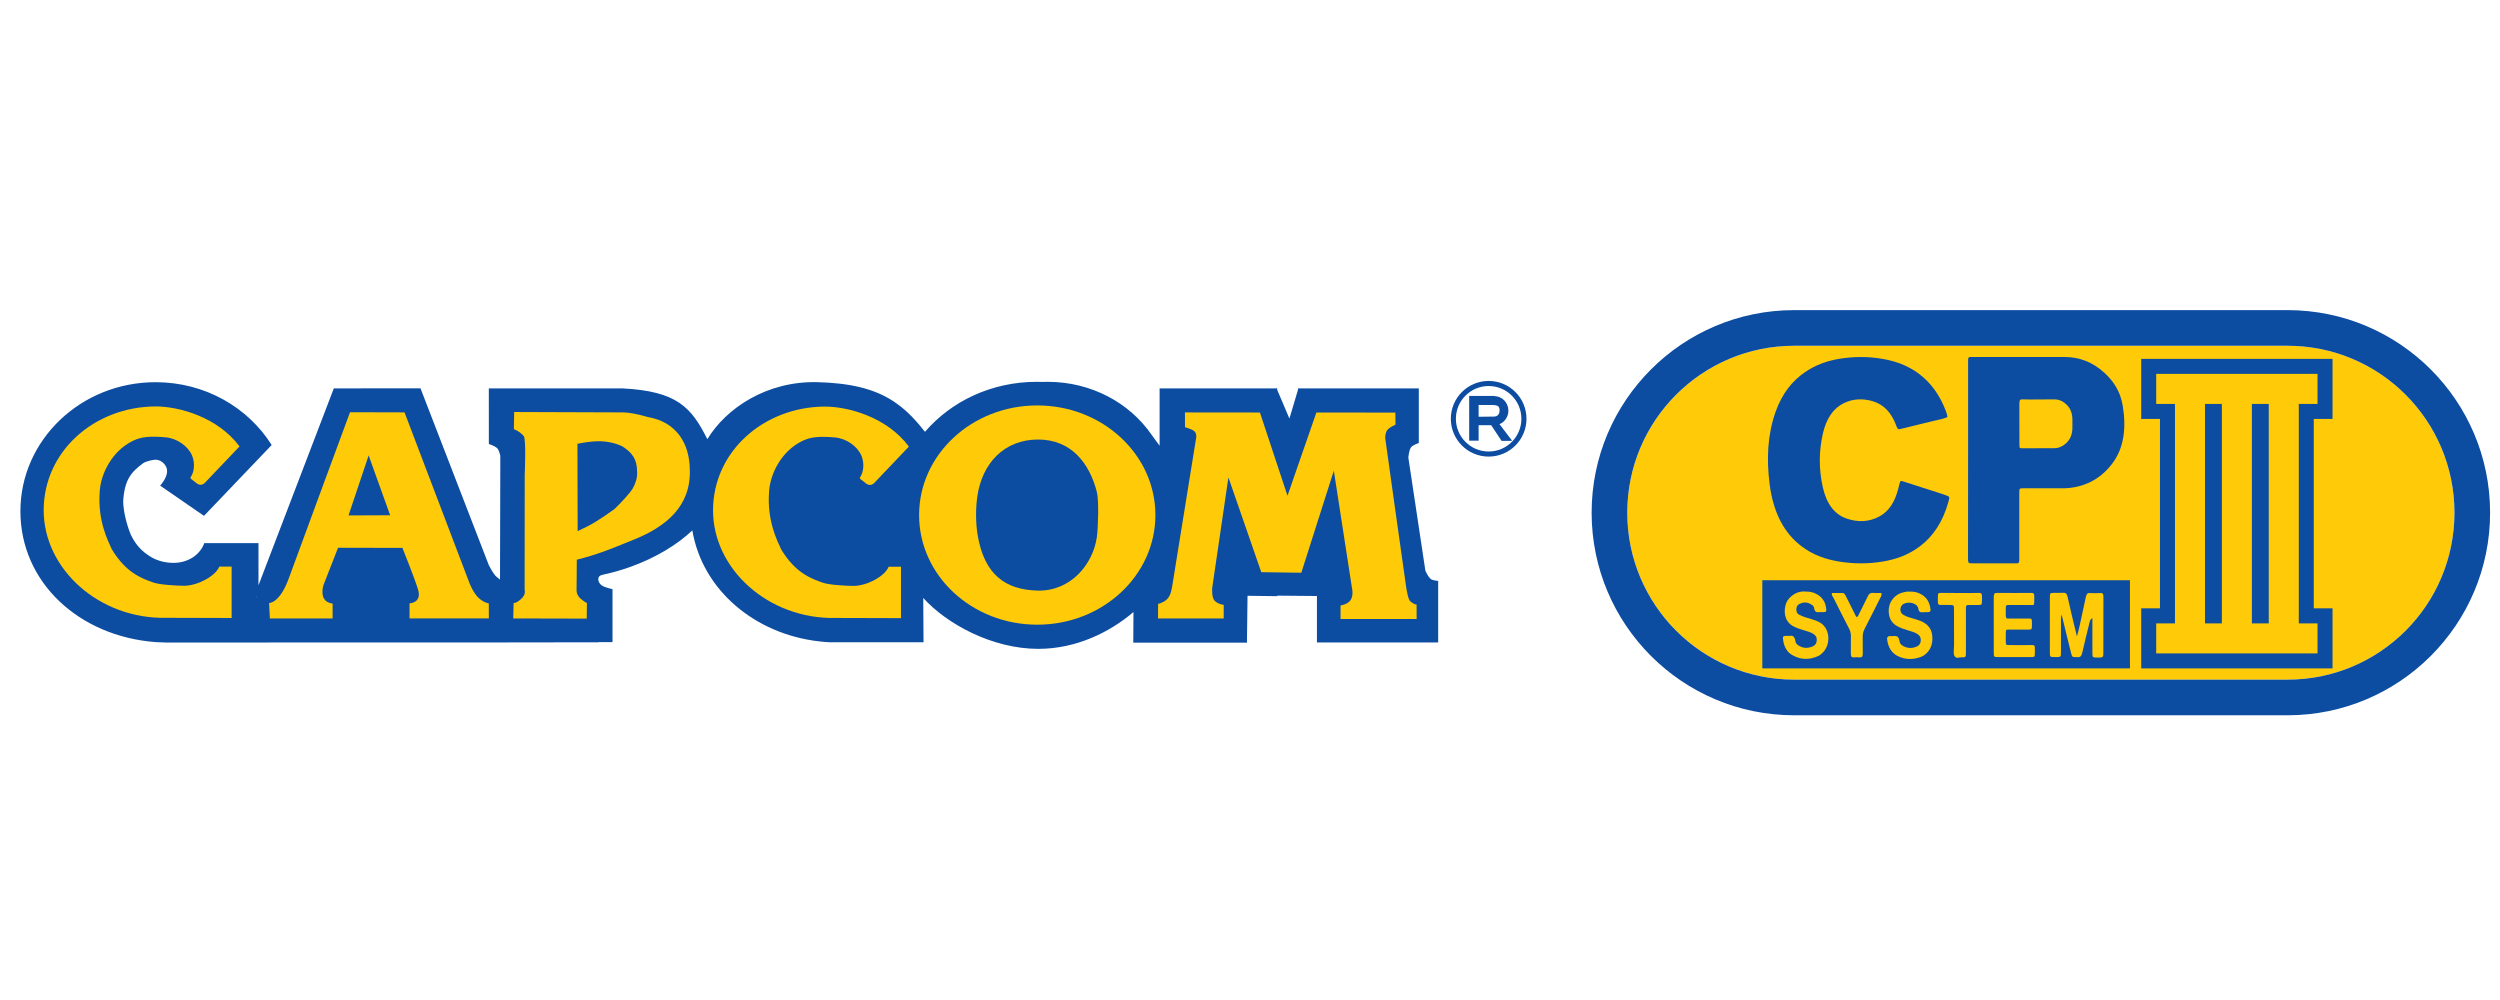 <?xml version="1.0" encoding="UTF-8" standalone="no"?>
<svg
   xmlns:dc="http://purl.org/dc/elements/1.1/"
   xmlns:cc="http://creativecommons.org/ns#"
   xmlns:rdf="http://www.w3.org/1999/02/22-rdf-syntax-ns#"
   xmlns:svg="http://www.w3.org/2000/svg"
   xmlns="http://www.w3.org/2000/svg"
   xmlns:sodipodi="http://sodipodi.sourceforge.net/DTD/sodipodi-0.dtd"
   xmlns:inkscape="http://www.inkscape.org/namespaces/inkscape"
   width="500"
   height="200"
   viewBox="0 0 500 200"
   version="1.1"
   id="svg114"
   sodipodi:docname="cps3.svg"
   style="fill:none"
   inkscape:version="0.92.5 (2060ec1f9f, 2020-04-08)">
  <defs
     id="defs118" />
  <sodipodi:namedview
     pagecolor="#ffffff"
     bordercolor="#666666"
     borderopacity="1"
     objecttolerance="10"
     gridtolerance="10"
     guidetolerance="10"
     inkscape:pageopacity="0"
     inkscape:pageshadow="2"
     inkscape:window-width="1366"
     inkscape:window-height="743"
     id="namedview116"
     showgrid="false"
     inkscape:pagecheckerboard="true"
     inkscape:zoom="1.2253321"
     inkscape:cx="246.71563"
     inkscape:cy="38.820651"
     inkscape:window-x="0"
     inkscape:window-y="0"
     inkscape:window-maximized="1"
     inkscape:current-layer="svg114" />
  <path
     d="m 184.994,86.364 c 5.24,-6.097 13.301,-10.001 22.34,-10.001 0.378,0 0.753,0.007 1.127,0.02 0.353,-0.014 0.708,-0.02 1.065,-0.02 8.747,0 16.427,4.231 20.803,10.611 l 1.592,2.169 v -11.467 h 23.325 l 0.005,-0.154 0.066,0.154 h 0.116 v 0.273 l 2.452,5.771 1.705,-5.733 v -0.31 h 18.515 3.488 2.17 v 10.924 c 0,0 -1.187,0.387 -1.549,0.852 -0.44,0.565 -0.543,2.079 -0.543,2.079 l 3.409,22.633 c 0,0 0.567,1.284 1.114,1.666 0.405,0.283 1.441,0.349 1.441,0.349 v 12.319 h -24.248 v -9.297 l -7.953,-0.07 v 0.103 l -5.927,-0.077 -0.117,9.375 h -22.735 l 0.039,-6.128 c -4.757,4.074 -11.506,7.368 -19.03,7.368 -9.208,0 -18.331,-4.982 -23.013,-10.18 l 0.055,8.86 h -18.005 c 0,0 -0.413,0.016 -0.62,0.009 -0.778,-0.027 -1.494,-0.1 -2.325,-0.195 -12.731,-1.46 -23.261,-10.204 -25.289,-22.186 -3.031,2.868 -7.3,5.464 -12.373,7.289 -1.901,0.684 -3.801,1.217 -5.663,1.607 -0.123,0.026 -0.449,0.144 -0.589,0.317 -0.142,0.177 -0.196,0.384 -0.184,0.654 0,0 0.062,0.701 0.715,1.146 0.621,0.424 2.133,0.739 2.133,0.739 v 10.599 h -2.822 v 0.029 l -18.039,0.025 v 0.004 H 53.664 v 0.01 H 33.056 l -1.937,-0.078 C 15.798,127.26 4.081,116.485 4.081,102.237 c 0,-14.248 12.105,-25.799 27.038,-25.799 9.863,0 18.493,5.039 23.216,12.567 l -13.538,14.165 -8.765,-6.038 c 0.898,-1.059 1.807,-2.547 1.186,-3.776 -0.427,-0.845 -1.214,-1.418 -2.159,-1.413 -0.429,0.002 -1.919,0.318 -2.452,0.713 -2.405,1.783 -3.719,3.325 -3.972,7.648 0.074,2.186 0.711,4.657 1.544,6.676 1.059,2.181 2.344,3.408 4.064,4.442 1.32,0.793 2.949,1.152 4.472,1.152 2.891,0 5.288,-1.59 6.142,-3.944 h 10.841 v 8.43 L 66.762,77.677 84.099,77.665 97.772,113.049 c 0,0 0.735,1.427 1.253,2.03 0.278,0.324 0.976,0.83 0.976,0.83 l 0.063,-24.757 c 0,0 -0.239,-1.085 -0.597,-1.478 -0.429,-0.471 -1.699,-0.876 -1.699,-0.876 l -0.005,-11.123 h 26.686 c 11.013,0.548 13.852,3.845 17.017,10.16 3.747,-6.179 11.883,-11.674 22.056,-11.401 6.009,0.162 11.631,1.147 15.967,4.384 2.066,1.469 3.958,3.556 5.505,5.544 z m -133.599,33.048 0.002,-0.112 c -0.013,0.014 -0.026,0.028 -0.038,0.042 -0.022,0.024 -0.043,0.047 -0.065,0.07 z"
     id="path70"
     inkscape:connector-curvature="0"
     style="clip-rule:evenodd;fill:#0c4da2;fill-rule:evenodd;stroke-width:0.885" />
  <path
     d="m 31.1,81.285 c -12.31,0.077 -22.363,9.044 -22.363,20.774 0,11.73 11.098,21.805 24.533,21.502 l 13.054,0.037 v -10.277 h -2.466 c -0.775,1.938 -4.393,3.833 -7.016,3.833 -1.382,0 -4.862,-0.188 -6.15,-0.639 -2.273,-0.796 -5.516,-1.939 -8.336,-6.678 -0.756,-1.661 -2.883,-5.71 -2.408,-11.616 0.23,-3.56 2.491,-8.003 6.548,-10.015 1.769,-0.877 3.55,-1.021 6.677,-0.738 2.245,0.204 4.476,1.782 5.254,3.677 0.602,1.465 0.429,3.251 -0.28,4.268 -0.051,0.072 -0.052,0.137 -0.041,0.206 0.008,0.053 0.076,0.141 0.076,0.141 l 1.236,0.965 c 0,0 0.352,0.244 0.763,0.233 0.239,-0.006 0.665,-0.265 0.665,-0.265 l 7.057,-7.406 c -4.363,-5.887 -12.116,-8.001 -16.804,-8.001 z"
     id="path72"
     inkscape:connector-curvature="0"
     style="fill:#ffcb08;stroke-width:0.885" />
  <path
     d="m 183.82,103.012 c 0,-12.109 10.579,-21.925 23.629,-21.925 13.05,0 23.63,9.816 23.63,21.925 0,12.109 -10.58,21.925 -23.63,21.925 -13.05,0 -23.629,-9.816 -23.629,-21.925 z m 35.562,-4.571 c -1.46,-5.73 -5.06,-10.537 -11.778,-10.537 v 0 c -6.718,0 -11.246,4.716 -12.163,11.545 -0.316,2.355 -0.309,5.171 0.079,7.515 1.327,8.014 5.608,10.994 12.009,11.156 6.567,0.166 11.094,-5.23 11.853,-10.768 0.249,-1.816 0.419,-7.27 8.9e-4,-8.91 z"
     id="path74"
     inkscape:connector-curvature="0"
     style="clip-rule:evenodd;fill:#ffcb08;fill-rule:evenodd;stroke-width:0.885" />
  <path
     d="M 57.77,115.639 C 59.629,110.526 70.006,82.447 70.006,82.447 l 10.901,0.029 12.988,34.147 c 0,0 0.775,2.05 1.915,3.044 1.005,0.876 1.949,1.02 1.949,1.02 l 0.011,2.991 -15.86,0.009 v -3.025 c 0,0 2.505,-0.048 1.703,-2.747 -0.615,-2.069 -3.125,-8.336 -3.125,-8.336 l -12.878,-0.027 -2.9,7.418 c 0,0 -0.724,2.114 0.42,3.164 0.59,0.542 1.395,0.583 1.395,0.583 l -0.01,2.976 -12.541,0.004 -0.154,-3.098 c 0,0 2.091,0.154 3.95,-4.959 z M 78.03,103.05 73.73,91.08 69.702,103.088 Z"
     id="path76"
     inkscape:connector-curvature="0"
     style="clip-rule:evenodd;fill:#ffcb08;fill-rule:evenodd;stroke-width:0.885" />
  <path
     d="m 102.776,85.845 0.061,-3.442 21.964,0.078 c 1.019,0.057 2.205,0.188 4.788,0.934 5.665,0.966 8.31,5.24 8.367,10.455 0.296,7.36 -4.758,11.486 -11.27,14.085 -0.397,0.146 -0.937,0.369 -1.594,0.641 -2.213,0.915 -5.764,2.384 -9.732,3.34 0.006,1.248 -0.01,2.483 -0.026,3.732 -0.01,0.787 -0.02,1.58 -0.025,2.386 -0.007,0.596 0.276,1.193 0.736,1.608 0.816,0.736 1.336,0.941 1.336,0.941 l -0.035,3.12 -14.699,-0.036 0.076,-3.067 c 0.579,-0.05 0.936,-0.351 1.304,-0.661 0.042,-0.035 0.083,-0.07 0.125,-0.105 1.103,-0.913 0.775,-1.822 0.775,-1.822 l 0.017,-23.057 c 0,0 0.317,-7.203 -0.195,-7.77 -0.965,-1.07 -1.972,-1.359 -1.972,-1.359 z m 21.762,3.461 c -1.438,-0.724 -3.305,-1.087 -4.891,-1.057 -1.406,0.009 -2.708,0.232 -4.159,0.506 l 0.043,17.468 c 2.723,-1.253 3.95,-1.972 7.377,-4.422 1.172,-1.125 3.029,-3.092 3.643,-4.116 0.59,-1.071 0.942,-2.125 0.868,-3.35 0,-2.607 -1.09,-3.839 -2.881,-5.028 z"
     id="path78"
     inkscape:connector-curvature="0"
     style="clip-rule:evenodd;fill:#ffcb08;fill-rule:evenodd;stroke-width:0.885" />
  <path
     d="m 164.973,81.313 c -12.31,0.077 -22.364,9.044 -22.364,20.774 0,11.73 11.099,21.805 24.533,21.502 l 13.054,0.037 v -10.277 h -2.465 c -0.775,1.938 -4.393,3.833 -7.016,3.833 -1.383,0 -4.862,-0.188 -6.149,-0.639 -2.273,-0.796 -5.517,-1.939 -8.336,-6.678 -0.756,-1.661 -2.884,-5.71 -2.409,-11.616 0.23,-3.56 2.492,-8.003 6.549,-10.015 1.77,-0.877 3.55,-1.021 6.677,-0.738 2.245,0.204 4.476,1.782 5.255,3.677 0.602,1.465 0.429,3.251 -0.28,4.268 -0.051,0.073 -0.052,0.137 -0.042,0.206 0.008,0.053 0.076,0.141 0.076,0.141 l 1.236,0.965 c 0,0 0.352,0.244 0.763,0.234 0.239,-0.006 0.666,-0.265 0.666,-0.265 l 7.056,-7.405 c -4.362,-5.887 -12.116,-8.001 -16.804,-8.001 z"
     id="path80"
     inkscape:connector-curvature="0"
     style="fill:#ffcb08;stroke-width:0.885" />
  <path
     d="m 236.986,82.485 0.013,2.957 c 0,0 1.293,0.348 1.807,0.754 0.587,0.464 0.439,1.288 0.439,1.288 0,0 -4.691,29.151 -4.792,29.692 -0.11,0.582 -0.265,1.942 -1.083,2.698 -0.814,0.752 -1.752,0.903 -1.752,0.903 l -0.013,2.917 h 13.134 v -2.725 c 0,0 -1.068,-0.083 -1.781,-0.795 -0.713,-0.712 -0.506,-2.669 -0.506,-2.669 l 3.232,-22.023 6.573,18.954 8.007,0.11 6.504,-20.411 3.63,23.479 c 0,0 0.438,1.765 -0.506,2.671 -0.727,0.697 -1.78,0.795 -1.78,0.795 v 2.725 h 15.216 l -0.013,-2.917 c 0,0 -0.341,0.117 -1.205,-0.576 -0.509,-0.407 -0.753,-2.224 -0.863,-2.807 -0.102,-0.541 -4.201,-29.873 -4.201,-29.873 0,0 -0.072,-1.211 0.593,-1.83 0.479,-0.446 1.459,-0.869 1.459,-0.869 l -0.023,-2.415 -15.797,-0.019 -5.78,16.651 -5.513,-16.651 z"
     id="path82"
     inkscape:connector-curvature="0"
     style="fill:#ffcb08;stroke-width:0.885" />
  <path
     d="m 290.165,83.753 c 0,-4.178 3.388,-7.566 7.566,-7.566 4.178,0 7.566,3.387 7.566,7.566 0,4.178 -3.388,7.566 -7.566,7.566 -4.178,0 -7.566,-3.387 -7.566,-7.566 z m 14.114,-9e-5 c 0,-3.617 -2.933,-6.548 -6.549,-6.548 -3.617,0 -6.549,2.932 -6.549,6.548 0,3.617 2.932,6.549 6.549,6.549 3.616,0 6.549,-2.932 6.549,-6.549 z"
     id="path84"
     inkscape:connector-curvature="0"
     style="clip-rule:evenodd;fill:#0c4da2;fill-rule:evenodd;stroke-width:0.885" />
  <path
     d="m 293.835,88.14 v -8.957 h 1.89 v 0.007 h 3.204 v 0.037 c 1.523,0.034 2.748,1.322 2.748,2.905 0,1.228 -0.737,2.276 -1.778,2.701 l 2.536,3.332 -2.122,0.013 -2.078,-3.144 h -2.51 v 3.105 z m 5.033,-7.131 -3.144,-0.017 v 2.359 l 3.144,-0.037 c 0.236,-0.008 1.027,-0.145 1.045,-1.171 0.017,-0.953 -0.401,-1.024 -1.033,-1.131 z"
     id="path86"
     inkscape:connector-curvature="0"
     style="clip-rule:evenodd;fill:#0c4da2;fill-rule:evenodd;stroke-width:0.885" />
  <path
     d="m 325.453,102.54 c 0,-18.44 14.948,-33.388 33.388,-33.388 h 98.663 c 18.44,0 33.388,14.948 33.388,33.388 v 0 c 0,18.44 -14.948,33.388 -33.388,33.388 h -98.663 c -18.44,0 -33.388,-14.948 -33.388,-33.388 z"
     id="path88"
     inkscape:connector-curvature="0"
     style="fill:#ffcb08;stroke-width:0.885" />
  <path
     d="m 358.841,62.024 h 98.663 c 22.376,0 40.516,18.14 40.516,40.516 0,22.376 -18.14,40.516 -40.516,40.516 h -98.663 c -22.376,0 -40.515,-18.14 -40.515,-40.516 0,-22.376 18.139,-40.516 40.515,-40.516 z m 0,7.128 c -18.44,0 -33.388,14.948 -33.388,33.388 0,18.44 14.948,33.388 33.388,33.388 h 98.663 c 18.44,0 33.388,-14.948 33.388,-33.388 0,-18.44 -14.948,-33.388 -33.388,-33.388 z"
     id="path90"
     inkscape:connector-curvature="0"
     style="clip-rule:evenodd;fill:#0c4da2;fill-rule:evenodd;stroke-width:0.885" />
  <path
     d="m 352.463,116.045 h 73.529 v 17.632 h -73.529 z"
     id="path92"
     inkscape:connector-curvature="0"
     style="fill:#0c4da2;stroke-width:0.885" />
  <path
     d="m 389.48,83.432 c -0.987,0.415 -2.003,0.546 -3.02,0.808 -2.139,0.546 -4.277,1.026 -6.415,1.571 -0.344,0.087 -0.539,0 -0.718,-0.48 -1.017,-2.903 -2.692,-4.496 -4.846,-5.107 -1.914,-0.546 -3.828,-0.502 -5.682,0.393 -2.109,1.004 -3.544,3.078 -4.232,6.133 -0.807,3.558 -0.807,7.159 0,10.717 0.748,3.339 2.378,5.413 4.696,6.221 2.243,0.786 4.5,0.764 6.684,-0.436 1.87,-1.026 3.096,-2.969 3.753,-5.697 0.03,-0.131 0.075,-0.262 0.104,-0.415 0.255,-1.069 0.255,-1.048 0.987,-0.808 2.602,0.851 5.204,1.681 7.807,2.51 0.224,0.065 0.434,0.153 0.658,0.24 0.703,0.262 0.703,0.284 0.419,1.31 -1.107,3.994 -3.05,6.854 -5.623,8.818 -2.348,1.79 -4.89,2.663 -7.506,3.099 -2.902,0.48 -5.818,0.48 -8.733,0 -2.617,-0.437 -5.159,-1.266 -7.507,-3.056 -3.499,-2.641 -5.667,-6.766 -6.385,-12.441 -0.628,-4.976 -0.434,-9.844 1.196,-14.449 1.316,-3.71 3.38,-6.242 5.937,-7.967 2.169,-1.484 4.471,-2.248 6.834,-2.641 2.826,-0.458 5.668,-0.48 8.509,0 3.245,0.546 6.37,1.724 9.107,4.518 1.51,1.55 2.736,3.492 3.634,5.85 0.135,0.393 0.314,0.786 0.343,1.31 z"
     id="path94"
     inkscape:connector-curvature="0"
     style="fill:#0c4da2;stroke-width:0.885" />
  <path
     d="m 393.619,92.013 c 0,-6.381 0,-12.74 0,-19.121 0,-0.289 0,-0.6 0,-0.889 -0.015,-0.422 0.134,-0.6 0.402,-0.6 0.149,0 0.297,0 0.446,0 6.174,0 12.349,0 18.509,0 2.827,0 5.505,0.956 7.93,3.179 1.681,1.556 3.125,3.535 3.63,6.492 0.744,4.447 0.312,8.538 -2.157,11.739 -1.89,2.446 -4.121,3.78 -6.547,4.424 -1.294,0.356 -2.603,0.445 -3.928,0.423 -2.425,-0.022 -4.85,0 -7.29,0 -0.759,0 -0.759,0 -0.759,1.178 0,4.113 0,8.226 0,12.34 0,0.289 0,0.6 0,0.889 0,0.4 -0.134,0.6 -0.417,0.6 -0.178,0 -0.342,0 -0.52,0 -2.797,0 -5.594,0 -8.407,0 -0.907,0 -0.907,0 -0.907,-1.312 0.015,-6.448 0.015,-12.896 0.015,-19.343 z m 14.223,-12.117 c -1.145,0 -2.276,0.022 -3.421,-0.022 -0.417,-0.022 -0.551,0.2 -0.551,0.823 0.014,2.69 0,5.403 0.014,8.093 0,0.845 0.015,0.867 0.581,0.867 2.157,0 4.314,0 6.458,-0.022 0.759,0 1.473,-0.311 2.127,-0.845 0.937,-0.778 1.503,-1.89 1.429,-3.58 -0.015,-0.4 -0.015,-0.823 0,-1.223 0.015,-1.245 -0.358,-2.201 -1.027,-2.913 -0.744,-0.8 -1.592,-1.178 -2.5,-1.201 -1.026,0.022 -2.068,0.022 -3.11,0.022 z"
     id="path96"
     inkscape:connector-curvature="0"
     style="fill:#0c4da2;stroke-width:0.885" />
  <path
     d="m 415.386,127.284 c 0.481,-1.595 0.721,-3.076 1.051,-4.489 0.255,-1.117 0.495,-2.233 0.721,-3.35 0.119,-0.592 0.33,-0.866 0.75,-0.843 0.751,0.046 1.501,0.046 2.251,0 0.39,-0.023 0.526,0.228 0.526,0.798 -0.015,3.715 0,7.452 -0.015,11.166 0,0.798 -0.075,0.889 -0.615,0.934 -0.33,0.023 -0.645,0.023 -0.975,0 -0.541,-0.023 -0.6,-0.091 -0.6,-0.934 -0.015,-1.778 0,-3.578 0,-5.355 0,-0.501 0,-0.98 0,-1.572 -0.345,0.137 -0.481,0.433 -0.586,0.889 -0.465,1.96 -0.975,3.897 -1.41,5.88 -0.166,0.729 -0.375,1.071 -0.901,1.026 -1.291,-0.091 -1.08,0.319 -1.576,-1.664 -0.54,-2.233 -1.095,-4.467 -1.68,-6.837 -0.196,0.501 -0.135,0.889 -0.135,1.276 0,2.051 0,4.102 0,6.153 0,1.003 -0.03,1.026 -0.66,1.048 -0.3,0 -0.6,0.023 -0.9,0 -0.63,-0.023 -0.66,-0.068 -0.66,-1.071 0,-3.578 0,-7.133 0,-10.711 0,-0.98 0.03,-1.026 0.675,-1.048 0.675,-0.023 1.351,0.023 2.025,-0.023 0.466,-0.023 0.721,0.182 0.871,0.912 0.435,2.051 0.945,4.079 1.425,6.107 0.12,0.547 0.241,1.026 0.42,1.709 z"
     id="path98"
     inkscape:connector-curvature="0"
     style="fill:#ffcb08;stroke-width:0.885" />
  <path
     d="m 398.749,124.914 c 0,-1.823 0.015,-3.646 0,-5.469 0,-0.638 0.15,-0.866 0.571,-0.866 2.356,0.023 4.697,0.023 7.053,0 0.345,0 0.51,0.182 0.48,0.729 0,0.046 0,0.068 0,0.114 0,1.937 0.03,1.55 -0.96,1.572 -1.35,0.023 -2.701,0 -4.052,0 -0.675,0 -0.69,0.023 -0.69,0.98 0,1.983 -0.09,1.732 1.096,1.732 1.17,0 2.356,0 3.527,0 0.6,0 0.615,0.046 0.615,1.117 0,1.048 -0.015,1.094 -0.63,1.094 -1.321,0.023 -2.656,0 -3.977,0 -0.615,0 -0.615,0.023 -0.63,0.957 0,0.41 -0.015,0.843 0,1.253 0.015,0.843 0.03,0.889 0.615,0.889 1.501,0.023 3.002,0 4.502,0 0.706,0 0.706,0.023 0.706,1.071 0,0.114 0,0.228 0,0.342 -0.015,0.957 -0.015,0.957 -0.615,0.98 -0.03,0 -0.045,0 -0.075,0 -2.281,0 -4.547,0 -6.828,0 -0.69,0 -0.69,-0.023 -0.706,-1.094 0,-1.755 0,-3.578 0,-5.401 z"
     id="path100"
     inkscape:connector-curvature="0"
     style="fill:#ffcb08;stroke-width:0.885" />
  <path
     d="m 381.934,118.328 c 0.991,-0.046 1.936,0.205 2.837,0.889 0.63,0.501 1.08,1.231 1.276,2.279 0.135,0.706 0.059,0.889 -0.42,0.934 -0.375,0.023 -0.751,-0.023 -1.126,0.023 -0.405,0.023 -0.75,-0.023 -0.84,-0.775 -0.015,-0.16 -0.135,-0.319 -0.225,-0.456 -0.586,-0.843 -2.447,-0.934 -3.062,-0.16 -0.48,0.593 -0.375,1.481 0.24,1.869 0.766,0.479 1.591,0.638 2.402,0.889 0.706,0.228 1.426,0.41 2.086,0.912 0.72,0.547 1.291,1.299 1.365,2.643 0.075,1.459 -0.36,2.484 -1.125,3.236 -0.36,0.365 -0.751,0.615 -1.171,0.775 -1.621,0.593 -3.227,0.593 -4.802,-0.273 -0.855,-0.479 -1.53,-1.299 -1.846,-2.643 -0.225,-0.957 -0.105,-1.231 0.54,-1.253 0.196,0 0.405,0.023 0.6,0 0.571,-0.046 1.081,-0.068 1.246,1.071 0.074,0.501 0.465,0.775 0.795,0.957 0.9,0.456 1.816,0.456 2.732,0.023 0.375,-0.182 0.69,-0.524 0.72,-1.185 0.03,-0.661 -0.27,-1.003 -0.645,-1.253 -0.57,-0.387 -1.2,-0.547 -1.816,-0.729 -0.766,-0.228 -1.515,-0.456 -2.251,-0.866 -0.24,-0.137 -0.466,-0.273 -0.675,-0.479 -1.261,-1.139 -1.396,-3.418 -0.285,-4.877 0.751,-0.98 1.666,-1.345 2.626,-1.504 0.27,-0.091 0.555,-0.046 0.825,-0.046 z"
     id="path102"
     inkscape:connector-curvature="0"
     style="fill:#ffcb08;stroke-width:0.885" />
  <path
     d="m 361.009,118.305 c 1.081,-0.023 2.056,0.228 2.972,0.957 0.585,0.479 1.05,1.162 1.215,2.188 0.135,0.82 0.09,0.934 -0.451,0.98 -0.3,0.023 -0.6,-0.023 -0.9,0 -0.48,0.046 -0.9,0.046 -1.036,-0.866 -0.045,-0.251 -0.195,-0.433 -0.36,-0.547 -0.885,-0.638 -1.785,-0.684 -2.686,-0.16 -0.33,0.205 -0.526,0.592 -0.496,1.162 0.03,0.524 0.27,0.775 0.585,0.934 0.751,0.41 1.546,0.592 2.326,0.843 0.736,0.228 1.471,0.433 2.147,0.934 1.68,1.276 1.816,4.148 0.255,5.766 -0.285,0.296 -0.6,0.547 -0.93,0.706 -1.756,0.798 -3.512,0.798 -5.223,-0.205 -0.87,-0.501 -1.546,-1.39 -1.786,-2.871 -0.119,-0.798 -0.059,-0.934 0.496,-0.957 0.255,-0.023 0.495,0.023 0.751,0 0.555,-0.091 1.02,-0.023 1.185,1.048 0.075,0.524 0.451,0.798 0.795,0.98 0.901,0.501 1.816,0.479 2.732,0.046 0.405,-0.182 0.736,-0.547 0.751,-1.253 0,-0.684 -0.33,-0.98 -0.69,-1.208 -0.555,-0.365 -1.156,-0.501 -1.741,-0.684 -0.84,-0.251 -1.666,-0.501 -2.461,-0.957 -1.245,-0.752 -1.771,-2.233 -1.396,-3.942 0.196,-0.889 0.615,-1.458 1.141,-1.891 0.87,-0.775 1.846,-1.071 2.806,-1.003 z"
     id="path104"
     inkscape:connector-curvature="0"
     style="fill:#ffcb08;stroke-width:0.885" />
  <path
     d="m 366.373,118.601 c 0.706,0 1.426,0 2.146,0 0.285,0 0.451,0.228 0.615,0.547 0.571,1.162 1.141,2.302 1.726,3.441 0.15,0.296 0.27,0.638 0.496,0.843 0.27,-0.114 0.374,-0.479 0.525,-0.775 0.555,-1.117 1.125,-2.233 1.666,-3.373 0.24,-0.524 0.525,-0.729 0.945,-0.706 0.6,0.046 1.2,0.023 1.785,0.023 0.12,0.524 -0.119,0.775 -0.255,1.048 -1.036,2.051 -2.056,4.102 -3.106,6.13 -0.255,0.501 -0.39,1.026 -0.375,1.664 0.03,1.071 -0.015,2.119 0.015,3.191 0.015,0.661 -0.166,0.866 -0.57,0.843 -0.42,-0.046 -0.856,-0.023 -1.276,0 -0.39,0.023 -0.541,-0.205 -0.541,-0.798 0.015,-1.094 -0.015,-2.211 0.015,-3.304 0.015,-0.638 -0.104,-1.162 -0.375,-1.664 -1.065,-2.051 -2.116,-4.148 -3.151,-6.221 -0.165,-0.251 -0.345,-0.433 -0.285,-0.889 z"
     id="path106"
     inkscape:connector-curvature="0"
     style="fill:#ffcb08;stroke-width:0.885" />
  <path
     d="m 392.011,118.602 c 1.276,0 2.552,0.023 3.828,-0.023 0.435,0 0.6,0.228 0.555,0.866 -0.015,0.16 0,0.296 0,0.456 -0.015,1.071 -0.015,1.094 -0.69,1.094 -0.525,0 -1.051,0 -1.576,0 -1.066,0 -0.945,-0.023 -0.945,1.39 0,2.621 0,5.241 0,7.862 0,1.208 0,1.231 -0.766,1.208 -0.495,-0.023 -1.11,0.319 -1.455,-0.16 -0.39,-0.524 -0.135,-1.504 -0.15,-2.279 -0.015,-2.324 0,-4.626 -0.015,-6.951 0,-1.048 -0.015,-1.048 -0.721,-1.071 -0.645,0 -1.306,-0.023 -1.951,0 -0.435,0.023 -0.6,-0.251 -0.555,-0.866 0.015,-0.182 0,-0.387 0,-0.57 0.015,-0.934 0.015,-0.957 0.63,-0.98 1.261,0 2.536,0.023 3.812,0.023 z"
     id="path108"
     inkscape:connector-curvature="0"
     style="fill:#ffcb08;stroke-width:0.885" />
  <path
     d="m 431.244,74.779 h 32.263 v 6.002 h -3.751 v 43.892 h 3.751 v 6.002 h -32.263 v -6.002 h 3.751 V 80.781 h -3.751 z m 19.133,6.002 h 3.376 v 43.892 h -3.376 z m -6.003,0 h -3.376 v 43.892 h 3.376 z"
     id="path110"
     inkscape:connector-curvature="0"
     style="clip-rule:evenodd;fill:#ffcb08;fill-rule:evenodd;stroke-width:0.885" />
  <path
     d="m 466.507,71.778 v 12.005 h -3.751 V 121.672 h 3.751 v 12.005 H 428.243 V 121.672 h 3.751 V 83.783 h -3.751 v -12.005 z m -3.001,3.001 v 6.002 h -3.751 v 43.892 h 3.751 v 6.002 h -32.263 v -6.002 h 3.751 V 80.781 h -3.751 v -6.002 z m -13.13,6.002 h 3.376 v 43.892 h -3.376 z m -9.379,0 h 3.376 v 43.892 h -3.376 z"
     id="path112"
     inkscape:connector-curvature="0"
     style="clip-rule:evenodd;fill:#0c4da2;fill-rule:evenodd;stroke-width:0.885" />
</svg>
